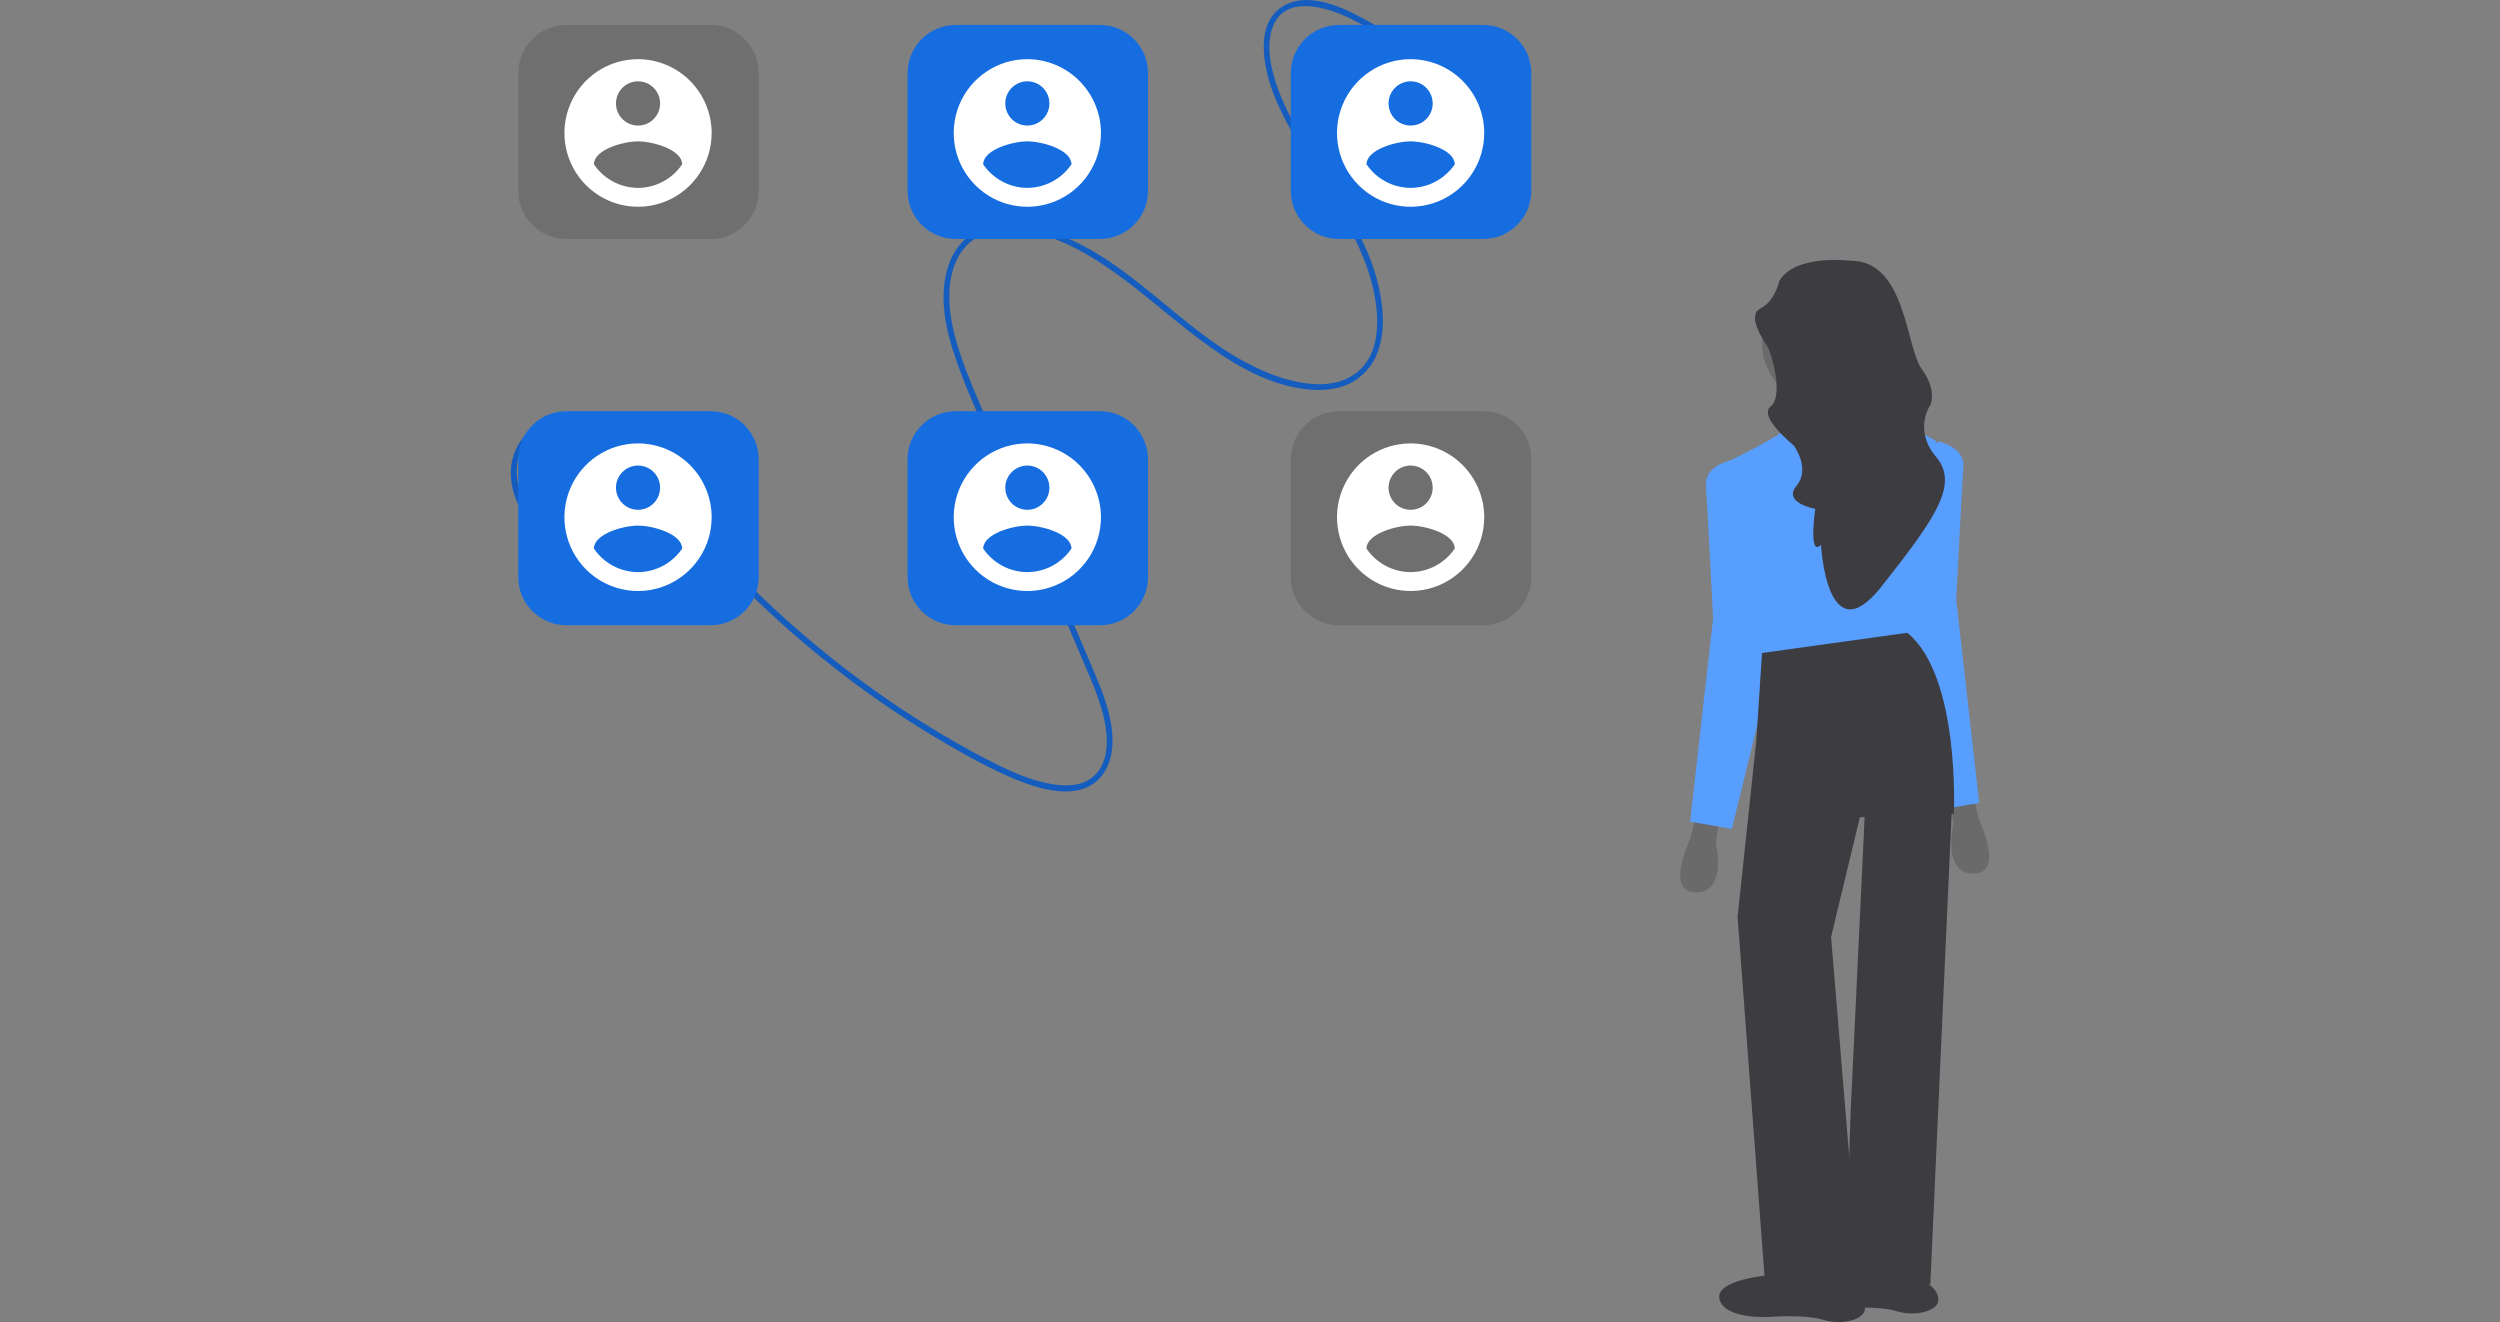 <svg width="416" height="220" viewBox="0 0 416 220" fill="none" xmlns="http://www.w3.org/2000/svg">
<rect x="0" y="0" width="416" height="220" fill="#808080" stroke="none"/>
<g clip-path="url(#clip0)">
<path d="M87.982 84.954C85.649 81.484 84.647 75.32 88.984 72.282C91.135 70.776 93.746 70.96 96.007 71.623C99.134 72.54 101.915 74.409 104.32 76.5C107.094 78.912 109.47 81.741 111.812 84.57C114.124 87.363 116.467 90.124 118.926 92.786C123.77 98.03 128.942 102.961 134.411 107.547C139.771 112.046 145.407 116.204 151.287 119.995C154.206 121.875 157.188 123.66 160.232 125.348C163.058 126.976 165.981 128.429 168.985 129.699C172.98 131.309 179.825 133.56 183.368 129.042C185.246 126.647 185.34 123.396 184.916 120.666C184.403 117.365 183.11 114.284 181.836 111.275C175.91 97.278 169.914 83.315 163.953 69.335C162.562 66.072 161.129 62.822 159.973 59.45C158.891 56.293 157.99 52.964 157.969 49.526C157.95 46.523 158.601 43.133 160.88 40.82C162.77 38.902 165.418 38.267 167.912 38.281C174.085 38.317 179.886 41.468 184.68 44.788C190.637 48.913 195.899 53.924 201.833 58.08C206.624 61.436 212.259 64.477 218.374 64.862C220.719 65.01 223.207 64.697 225.343 63.412C227.385 62.127 228.872 60.122 229.51 57.791C230.311 55.09 230.211 52.237 229.786 49.575C229.255 46.457 228.292 43.429 226.925 40.578C224.034 34.385 220.084 28.835 216.682 22.957C215.013 20.075 213.384 17.104 212.344 13.888C211.463 11.165 210.746 7.94 211.617 4.987C213.413 -1.106 220.713 1.186 224.415 2.945C226.923 4.181 229.341 5.592 231.65 7.169C232.147 7.499 232.631 6.625 232.136 6.297C229.711 4.633 227.162 3.16 224.511 1.891C222.254 0.855 219.77 -0.048 217.181 0.002C215.007 0.044 212.816 0.957 211.539 2.907C210.03 5.214 210.134 8.197 210.54 10.673C211.077 13.946 212.36 16.97 213.84 19.848C215.398 22.878 217.175 25.775 218.964 28.66C222.537 34.424 226.452 40.255 228.234 46.984C229.481 51.691 230.269 59.044 225.194 62.403C222.941 63.894 220.181 64.11 217.688 63.829C214.676 63.489 211.807 62.486 209.127 61.225C196.632 55.346 188.308 43.138 174.986 38.623C170.457 37.088 164.119 36.108 160.133 40.259C158.062 42.415 157.232 45.409 157.045 48.222C156.822 51.591 157.524 54.907 158.477 58.027C159.535 61.297 160.765 64.508 162.163 67.647C163.656 71.155 165.152 74.662 166.649 78.168L175.726 99.454L180.236 110.031C181.612 113.259 183.088 116.502 183.805 120.002C184.393 122.867 184.559 126.81 182.042 129.115C180.043 130.945 177.121 130.86 174.781 130.435C171.75 129.885 168.899 128.682 166.186 127.354C163.056 125.824 160.009 124.125 157.018 122.359C150.861 118.717 144.95 114.671 139.326 110.248C133.679 105.814 128.32 101.023 123.283 95.904C120.736 93.317 118.275 90.647 115.9 87.895C113.453 85.057 111.155 82.085 108.62 79.326C106.327 76.83 103.817 74.516 100.899 72.756C98.463 71.286 95.582 70.057 92.585 70.154C91.528 70.184 90.49 70.436 89.536 70.895C88.583 71.353 87.736 72.008 87.052 72.816C85.711 74.487 84.986 76.572 85 78.717C85.016 81.138 85.761 83.498 87.138 85.487C87.471 85.983 88.316 85.452 87.982 84.954V84.954Z" fill="#145DBF"/>
<path d="M118.249 4.153H94.239C89.821 4.153 86.239 7.735 86.239 12.153V31.767C86.239 36.185 89.821 39.767 94.239 39.767H118.249C122.667 39.767 126.249 36.185 126.249 31.767V12.153C126.249 7.735 122.667 4.153 118.249 4.153Z" fill="#3D3C40" fill-opacity="0.24"/>
<path d="M118.249 68.426H94.239C89.821 68.426 86.239 72.007 86.239 76.426V96.039C86.239 100.457 89.821 104.039 94.239 104.039H118.249C122.667 104.039 126.249 100.457 126.249 96.039V76.426C126.249 72.007 122.667 68.426 118.249 68.426Z" fill="#166DE0"/>
<path d="M106.17 73.782C103.747 73.782 101.378 74.502 99.364 75.852C97.349 77.201 95.779 79.119 94.852 81.363C93.925 83.607 93.682 86.076 94.155 88.459C94.627 90.841 95.794 93.029 97.507 94.746C99.221 96.464 101.403 97.633 103.78 98.107C106.156 98.581 108.619 98.338 110.857 97.409C113.096 96.479 115.009 94.905 116.355 92.885C117.701 90.866 118.42 88.492 118.42 86.063C118.41 82.808 117.116 79.69 114.821 77.389C112.526 75.088 109.416 73.791 106.17 73.782ZM106.17 77.466C106.896 77.466 107.607 77.682 108.211 78.087C108.816 78.492 109.287 79.067 109.565 79.74C109.843 80.414 109.916 81.154 109.774 81.869C109.632 82.584 109.282 83.24 108.768 83.755C108.254 84.271 107.599 84.622 106.887 84.764C106.174 84.906 105.435 84.833 104.763 84.554C104.092 84.275 103.518 83.803 103.114 83.197C102.71 82.591 102.495 81.879 102.495 81.15C102.498 80.174 102.886 79.239 103.575 78.549C104.263 77.859 105.196 77.469 106.17 77.466V77.466ZM106.17 95.202C104.718 95.196 103.29 94.834 102.009 94.149C100.728 93.464 99.633 92.475 98.82 91.27C98.878 88.814 103.72 87.462 106.17 87.462C108.62 87.462 113.461 88.814 113.52 91.27C112.705 92.475 111.61 93.462 110.329 94.147C109.049 94.832 107.621 95.194 106.17 95.202Z" fill="white"/>
<path d="M106.17 9.844C103.747 9.844 101.378 10.564 99.364 11.914C97.349 13.263 95.779 15.181 94.852 17.425C93.925 19.669 93.682 22.139 94.155 24.521C94.627 26.903 95.794 29.091 97.507 30.809C99.221 32.526 101.403 33.696 103.78 34.17C106.156 34.644 108.619 34.4 110.857 33.471C113.096 32.541 115.009 30.967 116.355 28.948C117.701 26.928 118.42 24.554 118.42 22.125C118.41 18.871 117.116 15.753 114.821 13.452C112.526 11.151 109.416 9.854 106.17 9.844ZM106.17 13.528C106.896 13.528 107.607 13.745 108.211 14.149C108.816 14.554 109.287 15.13 109.565 15.803C109.843 16.476 109.916 17.217 109.774 17.931C109.632 18.646 109.282 19.302 108.768 19.818C108.254 20.333 107.599 20.684 106.887 20.826C106.174 20.968 105.435 20.895 104.763 20.616C104.092 20.338 103.518 19.865 103.114 19.259C102.71 18.654 102.495 17.941 102.495 17.213C102.498 16.236 102.886 15.301 103.575 14.611C104.263 13.921 105.196 13.532 106.17 13.528V13.528ZM106.17 31.265C104.718 31.258 103.29 30.896 102.009 30.211C100.728 29.526 99.633 28.538 98.82 27.332C98.878 24.876 103.72 23.524 106.17 23.524C108.62 23.524 113.461 24.876 113.52 27.332C112.705 28.537 111.61 29.524 110.329 30.209C109.049 30.895 107.621 31.257 106.17 31.265Z" fill="white"/>
<path d="M246.807 4.153H222.797C218.379 4.153 214.797 7.735 214.797 12.153V31.767C214.797 36.185 218.379 39.767 222.797 39.767H246.807C251.225 39.767 254.807 36.185 254.807 31.767V12.153C254.807 7.735 251.225 4.153 246.807 4.153Z" fill="#166DE0"/>
<path d="M246.807 68.426H222.797C218.379 68.426 214.797 72.007 214.797 76.426V96.039C214.797 100.457 218.379 104.039 222.797 104.039H246.807C251.225 104.039 254.807 100.457 254.807 96.039V76.426C254.807 72.007 251.225 68.426 246.807 68.426Z" fill="#3D3C40" fill-opacity="0.24"/>
<path d="M234.727 73.782C232.304 73.782 229.936 74.502 227.921 75.852C225.907 77.201 224.337 79.119 223.41 81.363C222.482 83.607 222.24 86.076 222.712 88.459C223.185 90.841 224.352 93.029 226.065 94.746C227.778 96.464 229.961 97.633 232.337 98.107C234.714 98.581 237.177 98.338 239.415 97.409C241.653 96.479 243.567 94.905 244.913 92.885C246.259 90.866 246.977 88.492 246.977 86.063C246.968 82.808 245.674 79.69 243.379 77.389C241.084 75.088 237.973 73.791 234.727 73.782ZM234.727 77.466C235.454 77.466 236.165 77.682 236.769 78.087C237.373 78.492 237.844 79.067 238.122 79.74C238.401 80.414 238.473 81.154 238.332 81.869C238.19 82.584 237.84 83.24 237.326 83.755C236.812 84.271 236.157 84.622 235.444 84.764C234.731 84.906 233.992 84.833 233.321 84.554C232.649 84.275 232.075 83.803 231.671 83.197C231.268 82.591 231.052 81.879 231.052 81.15C231.055 80.174 231.444 79.239 232.132 78.549C232.821 77.859 233.753 77.469 234.727 77.466V77.466ZM234.727 95.202C233.275 95.196 231.847 94.834 230.566 94.149C229.286 93.464 228.191 92.475 227.377 91.27C227.436 88.814 232.277 87.462 234.727 87.462C237.177 87.462 242.018 88.814 242.077 91.27C241.263 92.475 240.168 93.462 238.887 94.147C237.606 94.832 236.179 95.194 234.727 95.202Z" fill="white"/>
<path d="M183.029 4.153H159.019C154.601 4.153 151.019 7.735 151.019 12.153V31.767C151.019 36.185 154.601 39.767 159.019 39.767H183.029C187.447 39.767 191.029 36.185 191.029 31.767V12.153C191.029 7.735 187.447 4.153 183.029 4.153Z" fill="#166DE0"/>
<path d="M170.949 9.844C168.526 9.844 166.158 10.564 164.144 11.914C162.129 13.263 160.559 15.181 159.632 17.425C158.705 19.669 158.462 22.139 158.935 24.521C159.407 26.903 160.574 29.091 162.287 30.809C164 32.526 166.183 33.696 168.559 34.17C170.936 34.644 173.399 34.4 175.637 33.471C177.876 32.541 179.789 30.967 181.135 28.948C182.481 26.928 183.199 24.554 183.199 22.125C183.19 18.871 181.896 15.753 179.601 13.452C177.306 11.151 174.195 9.854 170.949 9.844ZM170.949 13.528C171.676 13.528 172.387 13.745 172.991 14.149C173.595 14.554 174.066 15.13 174.345 15.803C174.623 16.476 174.696 17.217 174.554 17.931C174.412 18.646 174.062 19.302 173.548 19.818C173.034 20.333 172.379 20.684 171.666 20.826C170.953 20.968 170.214 20.895 169.543 20.616C168.871 20.338 168.297 19.865 167.894 19.259C167.49 18.654 167.274 17.941 167.274 17.213C167.278 16.236 167.666 15.301 168.354 14.611C169.043 13.921 169.976 13.532 170.949 13.528V13.528ZM170.949 31.265C169.498 31.258 168.069 30.896 166.788 30.211C165.508 29.526 164.413 28.538 163.599 27.332C163.658 24.876 168.499 23.524 170.949 23.524C173.399 23.524 178.24 24.876 178.299 27.332C177.485 28.537 176.39 29.524 175.109 30.209C173.829 30.895 172.401 31.257 170.949 31.265Z" fill="white"/>
<path d="M234.727 9.844C232.304 9.844 229.936 10.564 227.921 11.914C225.907 13.263 224.337 15.181 223.41 17.425C222.482 19.669 222.24 22.139 222.712 24.521C223.185 26.903 224.352 29.091 226.065 30.809C227.778 32.526 229.961 33.696 232.337 34.17C234.714 34.644 237.177 34.4 239.415 33.471C241.653 32.541 243.567 30.967 244.913 28.948C246.259 26.928 246.977 24.554 246.977 22.125C246.968 18.871 245.674 15.753 243.379 13.452C241.084 11.151 237.973 9.854 234.727 9.844ZM234.727 13.528C235.454 13.528 236.165 13.745 236.769 14.149C237.373 14.554 237.844 15.13 238.122 15.803C238.401 16.476 238.473 17.217 238.332 17.931C238.19 18.646 237.84 19.302 237.326 19.818C236.812 20.333 236.157 20.684 235.444 20.826C234.731 20.968 233.992 20.895 233.321 20.616C232.649 20.338 232.075 19.865 231.671 19.259C231.268 18.654 231.052 17.941 231.052 17.213C231.055 16.236 231.444 15.301 232.132 14.611C232.821 13.921 233.753 13.532 234.727 13.528V13.528ZM234.727 31.265C233.275 31.258 231.847 30.896 230.566 30.211C229.286 29.526 228.191 28.538 227.377 27.332C227.436 24.876 232.277 23.524 234.727 23.524C237.177 23.524 242.018 24.876 242.077 27.332C241.263 28.537 240.168 29.524 238.887 30.209C237.606 30.895 236.179 31.257 234.727 31.265Z" fill="white"/>
<path d="M183.029 68.426H159.019C154.601 68.426 151.019 72.007 151.019 76.426V96.039C151.019 100.457 154.601 104.039 159.019 104.039H183.029C187.447 104.039 191.029 100.457 191.029 96.039V76.426C191.029 72.007 187.447 68.426 183.029 68.426Z" fill="#166DE0"/>
<path d="M170.949 73.782C168.526 73.782 166.158 74.502 164.144 75.852C162.129 77.201 160.559 79.119 159.632 81.363C158.705 83.607 158.462 86.076 158.935 88.459C159.407 90.841 160.574 93.029 162.287 94.746C164 96.464 166.183 97.633 168.559 98.107C170.936 98.581 173.399 98.338 175.637 97.409C177.876 96.479 179.789 94.905 181.135 92.885C182.481 90.866 183.199 88.492 183.199 86.063C183.19 82.808 181.896 79.69 179.601 77.389C177.306 75.088 174.195 73.791 170.949 73.782ZM170.949 77.466C171.676 77.466 172.387 77.682 172.991 78.087C173.595 78.492 174.066 79.067 174.345 79.74C174.623 80.414 174.696 81.154 174.554 81.869C174.412 82.584 174.062 83.24 173.548 83.755C173.034 84.271 172.379 84.622 171.666 84.764C170.953 84.906 170.214 84.833 169.543 84.554C168.871 84.275 168.297 83.803 167.894 83.197C167.49 82.591 167.274 81.879 167.274 81.15C167.278 80.174 167.666 79.239 168.354 78.549C169.043 77.859 169.976 77.469 170.949 77.466V77.466ZM170.949 95.202C169.498 95.196 168.069 94.834 166.788 94.149C165.508 93.464 164.413 92.475 163.599 91.27C163.658 88.814 168.499 87.462 170.949 87.462C173.399 87.462 178.24 88.814 178.299 91.27C177.485 92.475 176.39 93.462 175.109 94.147C173.829 94.832 172.401 95.194 170.949 95.202Z" fill="white"/>
<path d="M306.725 210.742C306.725 210.742 297.391 211.461 298.348 214.82C299.306 218.179 306.725 217.699 306.725 217.699C306.725 217.699 312.468 217.22 315.579 218.179C318.691 219.139 322.28 218.179 322.52 216.5C322.759 214.82 320.845 213.621 320.845 213.621L319.648 211.221L306.725 210.742Z" fill="#3D3C40"/>
<path d="M282.194 135.766L281.237 139.605C281.237 139.605 276.929 148.482 282.194 148.482C287.459 148.482 285.545 140.325 285.545 140.325L286.023 136.486L282.194 135.766Z" fill="#3D3C40" fill-opacity="0.32"/>
<path d="M328.383 132.647L329.34 136.486C329.34 136.486 333.648 145.363 328.383 145.363C323.118 145.363 325.032 137.206 325.032 137.206L324.554 133.367L328.383 132.647Z" fill="#3D3C40" fill-opacity="0.32"/>
<path d="M303.494 67.388C309.177 67.388 313.784 62.769 313.784 57.072C313.784 51.374 309.177 46.755 303.494 46.755C297.81 46.755 293.203 51.374 293.203 57.072C293.203 62.769 297.81 67.388 303.494 67.388Z" fill="#3D3C40" fill-opacity="0.32"/>
<path d="M300.382 64.989C300.382 64.989 301.579 70.507 300.861 73.147C300.143 75.786 315.699 72.667 315.699 72.667C315.699 72.667 310.195 63.55 310.434 63.31L300.382 64.989Z" fill="#3D3C40" fill-opacity="0.32"/>
<path d="M302.776 71.227C302.776 71.227 298.468 70.028 297.032 71.467C295.596 72.907 287.22 76.985 287.22 76.985L292.963 112.254L317.853 106.736L322.161 73.386C322.161 73.386 315.374 69.397 314.22 70.192C313.067 70.987 302.776 71.227 302.776 71.227Z" fill="#579EFF"/>
<path d="M289.134 77.225L287.985 76.608C287.985 76.608 283.63 77.465 283.869 80.824C284.108 84.183 285.065 102.897 285.065 102.897L281.236 136.726L288.177 137.925L295.117 109.615L289.134 77.225Z" fill="#579EFF"/>
<path d="M321.443 74.106L322.591 73.489C322.591 73.489 326.947 74.346 326.708 77.705C326.468 81.064 325.511 99.778 325.511 99.778L329.34 133.607L322.4 134.806L315.459 106.496L321.443 74.106Z" fill="#579EFF"/>
<path d="M293.202 108.655L292.245 123.29L289.134 152.561L293.681 213.261L309.476 213.741L304.69 155.92L309.476 136.006L325.122 135.425C325.122 135.425 326.229 112.494 317.374 105.296L293.202 108.655Z" fill="#3D3C40"/>
<path d="M310.434 132.647L307.921 185.55L307.083 212.301L321.204 213.741L324.766 135.068L319.289 129.528L310.434 132.647Z" fill="#3D3C40"/>
<path d="M308.041 43.396C308.041 43.396 298.707 42.197 296.075 46.755C296.075 46.755 295.357 50.114 292.963 51.314C290.57 52.513 293.442 56.592 294.16 57.791C294.878 58.991 296.792 65.949 294.639 67.628C292.485 69.308 298.468 74.106 298.468 74.106C298.468 74.106 301.34 77.945 298.946 80.824C296.553 83.703 302.058 84.663 302.058 84.663C302.058 84.663 300.861 92.82 303.015 90.661C303.015 90.661 303.972 109.135 313.066 97.618C322.161 86.102 325.99 80.584 322.161 76.025C318.332 71.467 321.203 67.388 321.203 67.388C321.203 67.388 322.4 64.989 319.767 61.39C317.135 57.791 317.135 43.396 308.041 43.396Z" fill="#3D3C40"/>
<path d="M294.519 212.181C294.519 212.181 285.185 212.901 286.143 216.26C287.1 219.619 294.519 219.139 294.519 219.139C294.519 219.139 300.263 218.659 303.374 219.619C306.485 220.578 310.075 219.619 310.314 217.939C310.554 216.26 308.639 215.06 308.639 215.06L307.442 212.661L294.519 212.181Z" fill="#3D3C40"/>
</g>
<defs>
<clipPath id="clip0">
<rect width="246" height="220" fill="white" transform="translate(85)"/>
</clipPath>
</defs>
</svg>

